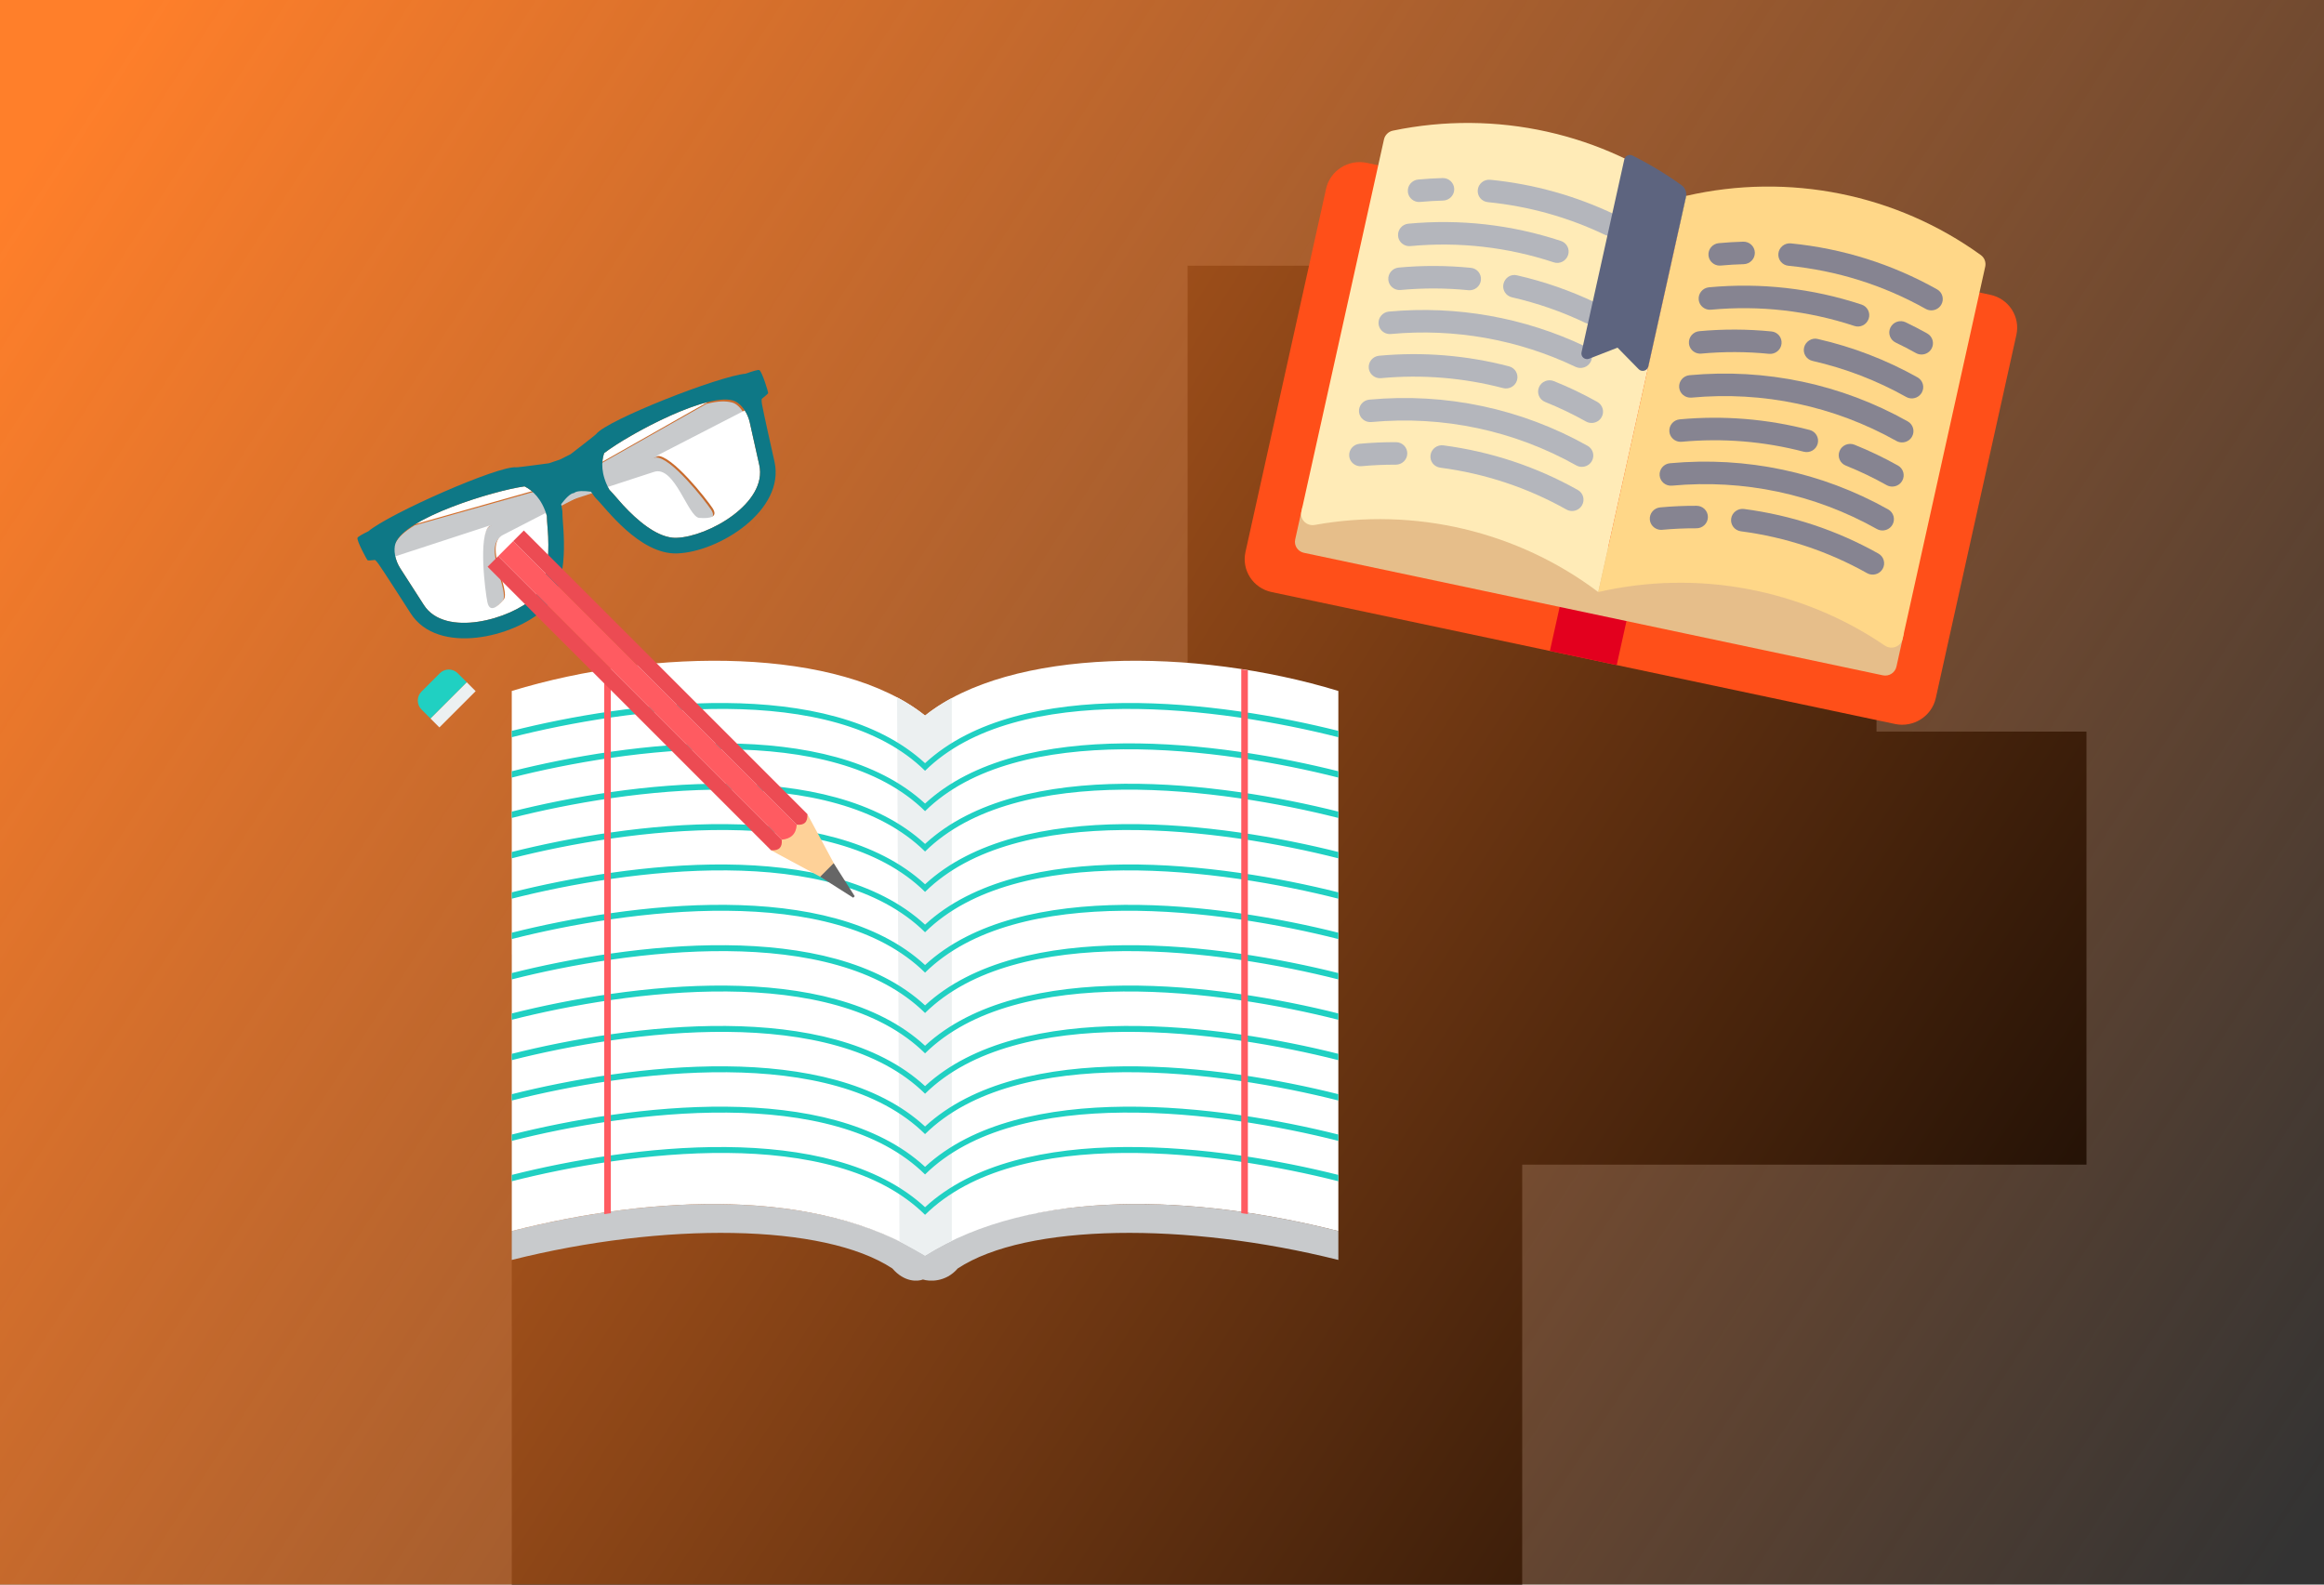 <?xml version="1.0" encoding="UTF-8" standalone="no"?>
<svg
   xmlns:dc="http://purl.org/dc/elements/1.1/"
   xmlns:cc="http://creativecommons.org/ns#"
   xmlns:rdf="http://www.w3.org/1999/02/22-rdf-syntax-ns#"
   xmlns:svg="http://www.w3.org/2000/svg"
   xmlns="http://www.w3.org/2000/svg"
   xmlns:xlink="http://www.w3.org/1999/xlink"
   version="1.1"
   id="Layer_1"
   x="0px"
   y="0px"
   viewBox="0 0 220 150"
   xml:space="preserve"
   width="220"
   height="150"><rect x="0" y="0" width="220" height="150" fill="#333333" stroke="none"/><defs
     id="defs117"><linearGradient
       id="linearGradient3711"><stop
         id="stop3713"
         offset="0"
         style="stop-color:#ff7f2a;stop-opacity:1;" /><stop
         id="stop3715"
         offset="1"
         style="stop-color:#ff7f2a;stop-opacity:0;" /></linearGradient><linearGradient
       id="linearGradient3616"><stop
         style="stop-color:#ffd42a;stop-opacity:1;"
         offset="0"
         id="stop3618" /><stop
         style="stop-color:#ffd42a;stop-opacity:0;"
         offset="1"
         id="stop3620" /></linearGradient><linearGradient
       gradientTransform="matrix(0.259,0,0,0.299,-1.607,0.158)"
       xlink:href="#linearGradient3616"
       id="linearGradient3622"
       x1="34.712"
       y1="36.881"
       x2="1076.068"
       y2="544.542"
       gradientUnits="userSpaceOnUse" /><linearGradient
       gradientUnits="userSpaceOnUse"
       y2="146.452"
       x2="217.454"
       y1="10.099"
       x1="6.083"
       id="linearGradient3717"
       xlink:href="#linearGradient3711" /></defs><g
     transform="translate(0,-362)"
     id="g85" /><g
     transform="translate(0,-362)"
     id="g87" /><g
     transform="translate(0,-362)"
     id="g89" /><g
     transform="translate(0,-362)"
     id="g91" /><g
     transform="translate(0,-362)"
     id="g93" /><g
     transform="translate(0,-362)"
     id="g95" /><g
     transform="translate(0,-362)"
     id="g97" /><g
     transform="translate(0,-362)"
     id="g99" /><g
     transform="translate(0,-362)"
     id="g101" /><g
     transform="translate(0,-362)"
     id="g103" /><g
     transform="translate(0,-362)"
     id="g105" /><g
     transform="translate(0,-362)"
     id="g107" /><g
     transform="translate(0,-362)"
     id="g109" /><g
     transform="translate(0,-362)"
     id="g111" /><g
     transform="translate(0,-362)"
     id="g113" /><g
     transform="matrix(5.014,0,0,4.701,47.34,-302.46)"
     id="g25" /><g
     transform="matrix(5.014,0,0,4.701,47.34,-302.46)"
     id="g27" /><g
     transform="matrix(5.014,0,0,4.701,47.34,-302.46)"
     id="g29" /><g
     transform="matrix(5.014,0,0,4.701,47.34,-302.46)"
     id="g31" /><g
     transform="matrix(5.014,0,0,4.701,47.34,-302.46)"
     id="g33" /><g
     transform="matrix(5.014,0,0,4.701,47.34,-302.46)"
     id="g35" /><g
     transform="matrix(5.014,0,0,4.701,47.34,-302.46)"
     id="g37" /><g
     transform="matrix(5.014,0,0,4.701,47.34,-302.46)"
     id="g39" /><g
     transform="matrix(5.014,0,0,4.701,47.34,-302.46)"
     id="g41" /><g
     transform="matrix(5.014,0,0,4.701,47.34,-302.46)"
     id="g43" /><g
     transform="matrix(5.014,0,0,4.701,47.34,-302.46)"
     id="g45" /><g
     transform="matrix(5.014,0,0,4.701,47.34,-302.46)"
     id="g47" /><g
     transform="matrix(5.014,0,0,4.701,47.34,-302.46)"
     id="g49" /><g
     transform="matrix(5.014,0,0,4.701,47.34,-302.46)"
     id="g51" /><g
     transform="matrix(5.014,0,0,4.701,47.34,-302.46)"
     id="g53" /><g
     id="g159"
     transform="matrix(0.669,0,0,0.669,438.237,-265.458)" /><g
     id="g161"
     transform="matrix(0.669,0,0,0.669,438.237,-265.458)" /><g
     id="g163"
     transform="matrix(0.669,0,0,0.669,438.237,-265.458)" /><g
     id="g165"
     transform="matrix(0.669,0,0,0.669,438.237,-265.458)" /><g
     id="g167"
     transform="matrix(0.669,0,0,0.669,438.237,-265.458)" /><g
     id="g169"
     transform="matrix(0.669,0,0,0.669,438.237,-265.458)" /><g
     id="g171"
     transform="matrix(0.669,0,0,0.669,438.237,-265.458)" /><g
     id="g173"
     transform="matrix(0.669,0,0,0.669,438.237,-265.458)" /><g
     id="g175"
     transform="matrix(0.669,0,0,0.669,438.237,-265.458)" /><g
     id="g177"
     transform="matrix(0.669,0,0,0.669,438.237,-265.458)" /><g
     id="g179"
     transform="matrix(0.669,0,0,0.669,438.237,-265.458)" /><g
     id="g181"
     transform="matrix(0.669,0,0,0.669,438.237,-265.458)" /><g
     id="g183"
     transform="matrix(0.669,0,0,0.669,438.237,-265.458)" /><g
     id="g185"
     transform="matrix(0.669,0,0,0.669,438.237,-265.458)" /><g
     id="g187"
     transform="matrix(0.669,0,0,0.669,438.237,-265.458)" /><g
     transform="matrix(0.707,0,0,0.707,154.073,-240.508)"
     id="g5"
     style="fill:#e3e2db" /><g
     transform="matrix(0.707,0,0,0.707,154.073,-240.508)"
     id="g7"
     style="fill:#e3e2db" /><g
     transform="matrix(0.707,0,0,0.707,154.073,-240.508)"
     id="g9"
     style="fill:#e3e2db" /><g
     transform="matrix(0.707,0,0,0.707,154.073,-240.508)"
     id="g11-3"
     style="fill:#e3e2db" /><g
     transform="matrix(0.707,0,0,0.707,154.073,-240.508)"
     id="g13-3"
     style="fill:#e3e2db" /><g
     transform="matrix(0.707,0,0,0.707,154.073,-240.508)"
     id="g15"
     style="fill:#e3e2db" /><g
     transform="matrix(0.707,0,0,0.707,154.073,-240.508)"
     id="g17-7"
     style="fill:#e3e2db" /><g
     transform="matrix(0.707,0,0,0.707,154.073,-240.508)"
     id="g19"
     style="fill:#e3e2db" /><g
     transform="matrix(0.707,0,0,0.707,154.073,-240.508)"
     id="g21-9"
     style="fill:#e3e2db" /><g
     transform="matrix(0.707,0,0,0.707,154.073,-240.508)"
     id="g23"
     style="fill:#e3e2db" /><g
     transform="matrix(0.707,0,0,0.707,154.073,-240.508)"
     id="g25-7"
     style="fill:#e3e2db" /><g
     transform="matrix(0.707,0,0,0.707,154.073,-240.508)"
     id="g27-5"
     style="fill:#e3e2db" /><g
     transform="matrix(0.707,0,0,0.707,154.073,-240.508)"
     id="g29-1"
     style="fill:#e3e2db" /><g
     transform="matrix(0.707,0,0,0.707,154.073,-240.508)"
     id="g31-7"
     style="fill:#e3e2db" /><g
     transform="matrix(0.707,0,0,0.707,154.073,-240.508)"
     id="g33-8"
     style="fill:#e3e2db" /><flowRoot
     transform="translate(0,-362)"
     xml:space="preserve"
     id="flowRoot4008"
     style="font-style:normal;font-variant:normal;font-weight:normal;font-stretch:normal;font-size:30px;line-height:125%;font-family:Roboto;-inkscape-font-specification:Roboto;letter-spacing:0px;word-spacing:0px;fill:#e3e2db;fill-opacity:1;stroke:none;stroke-width:1px;stroke-linecap:butt;stroke-linejoin:miter;stroke-opacity:1"><flowRegion
       id="flowRegion4010"><rect
         id="rect4012"
         width="199.593"
         height="44.475"
         x="390.508"
         y="317.831"
         style="font-style:normal;font-variant:normal;font-weight:normal;font-stretch:normal;font-size:30px;font-family:Roboto;-inkscape-font-specification:Roboto;fill:#e3e2db" /></flowRegion><flowPara
       id="flowPara4014" /></flowRoot><g
     transform="matrix(0.225,0,0,0.225,251.66,-59.356)"
     id="g31-6" /><g
     transform="matrix(0.225,0,0,0.225,251.66,-59.356)"
     id="g33-1" /><g
     transform="matrix(0.225,0,0,0.225,251.66,-59.356)"
     id="g35-6" /><g
     transform="matrix(0.225,0,0,0.225,251.66,-59.356)"
     id="g37-0" /><g
     transform="matrix(0.225,0,0,0.225,251.66,-59.356)"
     id="g39-8" /><g
     transform="matrix(0.225,0,0,0.225,251.66,-59.356)"
     id="g41-5" /><g
     transform="matrix(0.225,0,0,0.225,251.66,-59.356)"
     id="g43-7" /><g
     transform="matrix(0.225,0,0,0.225,251.66,-59.356)"
     id="g45-0" /><g
     transform="matrix(0.225,0,0,0.225,251.66,-59.356)"
     id="g47-1" /><g
     transform="matrix(0.225,0,0,0.225,251.66,-59.356)"
     id="g49-4" /><g
     transform="matrix(0.225,0,0,0.225,251.66,-59.356)"
     id="g51-1" /><g
     transform="matrix(0.225,0,0,0.225,251.66,-59.356)"
     id="g53-2" /><g
     transform="matrix(0.225,0,0,0.225,251.66,-59.356)"
     id="g55" /><g
     transform="matrix(0.225,0,0,0.225,251.66,-59.356)"
     id="g57" /><g
     transform="matrix(0.225,0,0,0.225,251.66,-59.356)"
     id="g59" /><g
     transform="matrix(0.467,0,0,0.401,151.831,-47.975)"
     id="g15-5" /><g
     transform="matrix(0.467,0,0,0.401,151.831,-47.975)"
     id="g17-1" /><g
     transform="matrix(0.467,0,0,0.401,151.831,-47.975)"
     id="g19-9" /><g
     transform="matrix(0.467,0,0,0.401,151.831,-47.975)"
     id="g21" /><g
     transform="matrix(0.467,0,0,0.401,151.831,-47.975)"
     id="g23-8" /><g
     transform="matrix(0.467,0,0,0.401,151.831,-47.975)"
     id="g25-0" /><g
     transform="matrix(0.467,0,0,0.401,151.831,-47.975)"
     id="g27-55" /><g
     transform="matrix(0.467,0,0,0.401,151.831,-47.975)"
     id="g29-9" /><g
     transform="matrix(0.467,0,0,0.401,151.831,-47.975)"
     id="g31-2" /><g
     transform="matrix(0.467,0,0,0.401,151.831,-47.975)"
     id="g33-3" /><g
     transform="matrix(0.467,0,0,0.401,151.831,-47.975)"
     id="g35-4" /><g
     transform="matrix(0.467,0,0,0.401,151.831,-47.975)"
     id="g37-3" /><g
     transform="matrix(0.467,0,0,0.401,151.831,-47.975)"
     id="g39-5" /><g
     transform="matrix(0.467,0,0,0.401,151.831,-47.975)"
     id="g41-0" /><g
     transform="matrix(0.467,0,0,0.401,151.831,-47.975)"
     id="g43-1" /><g
     id="g53-22"
     transform="matrix(0.355,0,0,0.355,20.311,-6.579)" /><g
     id="g55-7"
     transform="matrix(0.355,0,0,0.355,20.311,-6.579)" /><g
     id="g57-1"
     transform="matrix(0.355,0,0,0.355,20.311,-6.579)" /><g
     id="g59-0"
     transform="matrix(0.355,0,0,0.355,20.311,-6.579)" /><g
     id="g61"
     transform="matrix(0.355,0,0,0.355,20.311,-6.579)" /><g
     id="g63"
     transform="matrix(0.355,0,0,0.355,20.311,-6.579)" /><g
     id="g65"
     transform="matrix(0.355,0,0,0.355,20.311,-6.579)" /><g
     id="g67"
     transform="matrix(0.355,0,0,0.355,20.311,-6.579)" /><g
     id="g69"
     transform="matrix(0.355,0,0,0.355,20.311,-6.579)" /><g
     id="g71"
     transform="matrix(0.355,0,0,0.355,20.311,-6.579)" /><g
     id="g73"
     transform="matrix(0.355,0,0,0.355,20.311,-6.579)" /><g
     id="g75"
     transform="matrix(0.355,0,0,0.355,20.311,-6.579)" /><g
     id="g77"
     transform="matrix(0.355,0,0,0.355,20.311,-6.579)" /><g
     id="g79"
     transform="matrix(0.355,0,0,0.355,20.311,-6.579)" /><g
     id="g81"
     transform="matrix(0.355,0,0,0.355,20.311,-6.579)" /><flowRoot
     style="fill:black;stroke:none;stroke-opacity:1;stroke-width:1px;stroke-linejoin:miter;stroke-linecap:butt;fill-opacity:1;font-family:sans-serif;font-style:normal;font-weight:normal;font-size:40px;line-height:125%;letter-spacing:0px;word-spacing:0px"
     id="flowRoot3622"
     xml:space="preserve"><flowRegion
       id="flowRegion3624"><rect
         y="25.155"
         x="112.422"
         height="60.248"
         width="65.217"
         id="rect3626" /></flowRegion><flowPara
       id="flowPara3628"></flowPara></flowRoot><flowRoot
     style="fill:black;stroke:none;stroke-opacity:1;stroke-width:1px;stroke-linejoin:miter;stroke-linecap:butt;fill-opacity:1;font-family:sans-serif;font-style:normal;font-weight:normal;font-size:17.5px;line-height:125%;letter-spacing:0px;word-spacing:0px;"
     id="flowRoot3630"
     xml:space="preserve"><flowRegion
       id="flowRegion3632"><rect
         style="font-size:17.5px;"
         y="69.255"
         x="101.863"
         height="40.994"
         width="95.652"
         id="rect3634" /></flowRegion><flowPara
       id="flowPara3636"></flowPara></flowRoot><flowRoot
     style="fill:black;stroke:none;stroke-opacity:1;stroke-width:1px;stroke-linejoin:miter;stroke-linecap:butt;fill-opacity:1;font-family:sans-serif;font-style:normal;font-weight:normal;font-size:15px;line-height:125%;letter-spacing:0px;word-spacing:0px;"
     id="flowRoot3642"
     xml:space="preserve"><flowRegion
       id="flowRegion3644"><rect
         style="font-size:15px;"
         y="90.373"
         x="48.447"
         height="63.975"
         width="95.652"
         id="rect3646" /></flowRegion><flowPara
       id="flowPara3648"></flowPara></flowRoot><rect
     y="-1.052"
     x="-0.507"
     height="152.066"
     width="223.03"
     id="rect3709"
     style="fill:url(#linearGradient3717);fill-opacity:1" /><path
     id="path5"
     d="m 66.891,113.984 1.205,0 c 7.083,0.073 13.917,1.425 19.257,4.661 5.351,-3.236 12.607,-4.588 19.691,-4.661 l 1.204,0 c 6.126,0.06 12.485,1.039 18.446,2.554 l 0,2.731 c -14.365,-3.604 -29.532,-3.472 -36.03,0.806 -1.145,1.33 -2.702,1.238 -3.293,1.046 -0.485,0.191 -1.751,0.284 -2.896,-1.046 -6.498,-4.278 -21.665,-4.41 -36.03,-0.806 l 0,-2.731 c 5.96,-1.515 12.32,-2.493 18.445,-2.554 z"
     style="fill:#c8cacc" /><path
     id="path7"
     d="m 48.446,65.408 c 13.595,-4.149 31.047,-4.122 39.124,2.329 8.077,-6.45 25.53,-6.478 39.124,-2.329 l 0,51.129 c -13.43,-3.412 -28.893,-4.113 -39.124,2.318 -10.23,-6.431 -25.692,-5.73 -39.124,-2.318 l 0,-51.129 z"
     style="fill:#ffffff" /><path
     id="path9"
     d="m 84.919,66.013 c 0.846,0.432 1.942,1.144 2.65,1.724 0.765,-0.611 1.614,-1.163 2.534,-1.661 l 0,51.379 c -0.875,0.423 -1.722,0.889 -2.534,1.399 l -2.421,-1.346 -0.229,-51.496 0,5.2e-4 z"
     style="fill:#ecf0f1" /><path
     id="path11"
     d="m 87.57,72.965 c -8.731,-8.616 -28.238,-5.94 -39.124,-3.178 l 0,-0.599 c 10.942,-2.752 30.066,-5.302 39.124,3.057 9.057,-8.359 28.182,-5.81 39.124,-3.057 l 0,0.599 c -10.886,-2.762 -30.392,-5.437 -39.124,3.178 z m 0,3.821 0,0 c 8.732,-8.615 28.238,-5.94 39.124,-3.178 l 0,-0.599 c -10.942,-2.752 -30.066,-5.302 -39.124,3.058 -9.057,-8.36 -28.181,-5.81 -39.124,-3.058 l 0,0.599 c 10.886,-2.762 30.393,-5.437 39.124,3.178 z m 0,3.821 0,0 c 8.732,-8.615 28.238,-5.94 39.124,-3.178 l 0,-0.599 c -10.942,-2.752 -30.066,-5.302 -39.124,3.057 -9.057,-8.36 -28.181,-5.81 -39.124,-3.057 l 0,0.599 c 10.886,-2.762 30.393,-5.437 39.124,3.178 z m 0,3.821 0,0 c -8.731,-8.616 -28.238,-5.94 -39.124,-3.178 l 0,-0.599 c 10.942,-2.752 30.066,-5.302 39.124,3.057 9.057,-8.359 28.182,-5.81 39.124,-3.057 l 0,0.599 c -10.886,-2.762 -30.392,-5.437 -39.124,3.178 z m 0,3.821 0,0 c -8.731,-8.616 -28.238,-5.94 -39.124,-3.178 l 0,-0.599 c 10.942,-2.752 30.066,-5.302 39.124,3.057 9.057,-8.36 28.182,-5.81 39.124,-3.057 l 0,0.599 c -10.886,-2.762 -30.392,-5.437 -39.124,3.178 z m 0,3.821 0,0 c 8.732,-8.615 28.238,-5.94 39.124,-3.178 l 0,-0.599 c -10.942,-2.752 -30.066,-5.302 -39.124,3.057 -9.057,-8.36 -28.181,-5.81 -39.124,-3.057 l 0,0.599 c 10.886,-2.762 30.393,-5.437 39.124,3.178 z m 0,3.821 0,0 c 8.732,-8.615 28.238,-5.94 39.124,-3.178 l 0,-0.599 c -10.942,-2.752 -30.066,-5.302 -39.124,3.057 -9.057,-8.36 -28.181,-5.81 -39.124,-3.057 l 0,0.599 c 10.886,-2.762 30.393,-5.437 39.124,3.178 z m 0,3.821 0,0 c -8.731,-8.616 -28.238,-5.94 -39.124,-3.178 l 0,-0.599 c 10.942,-2.752 30.066,-5.302 39.124,3.057 9.057,-8.36 28.182,-5.81 39.124,-3.057 l 0,0.599 c -10.886,-2.762 -30.392,-5.437 -39.124,3.178 z m 0,3.821 0,0 C 78.839,94.921 59.332,97.595 48.446,100.357 l 0,-0.599 c 10.942,-2.753 30.066,-5.302 39.124,3.057 9.057,-8.36 28.182,-5.81 39.124,-3.057 l 0,0.599 c -10.886,-2.762 -30.392,-5.437 -39.124,3.178 z m 0,3.821 0,0 c 8.732,-8.615 28.238,-5.94 39.124,-3.178 l 0,-0.599 C 115.752,100.828 96.627,98.278 87.57,106.637 78.513,98.277 59.389,100.827 48.446,103.58 l 0,0.599 c 10.886,-2.762 30.393,-5.437 39.124,3.178 z m 0,3.821 0,0 c 8.732,-8.616 28.238,-5.94 39.124,-3.178 l 0,-0.599 c -10.942,-2.752 -30.066,-5.302 -39.124,3.057 -9.057,-8.359 -28.181,-5.81 -39.124,-3.057 l 0,0.599 c 10.886,-2.762 30.393,-5.437 39.124,3.178 z m 0,3.821 0,0 c -8.731,-8.616 -28.238,-5.94 -39.124,-3.178 l 0,-0.599 c 10.942,-2.752 30.066,-5.302 39.124,3.057 9.057,-8.36 28.182,-5.81 39.124,-3.057 l 0,0.599 c -10.886,-2.762 -30.392,-5.437 -39.124,3.178 z"
     style="fill:#20d0c2" /><g
     id="g13"
     transform="matrix(0.185,0,0,0.185,40.303,37.892)"><path
       id="path15"
       d="m 91.326,138.178 3.381,-0.531 0,278.295 -3.381,0.49 0,-278.254 z"
       style="fill:#ff5b61" /><path
       id="path17"
       d="m 420.681,138.178 -3.381,-0.531 0,278.295 3.381,0.49 0,-278.254 z"
       style="fill:#ff5b61" /></g><g
     id="g19-0"
     transform="matrix(0.138,-0.122,0.122,0.138,-3.422,83.898)"><path
       id="path21"
       d="m 296.437,14.501 115.871,55.887 c 6.129,4.67 4.351,33.528 3.607,38.899 -0.748,5.372 -4.402,3.492 -8.429,-0.697 -4.028,-4.189 8.568,-28.576 -1.709,-33.033 L 277.749,20.021 c 1.252,-2.286 3.173,-4.633 5.409,-5.362 3.215,-1.048 6.85,-1.316 13.274,-0.157 l 0.005,0 z"
       style="fill:#c8cacc" /><path
       id="path23"
       d="M 450.085,67.003 324.242,40.297 c -7.704,-0.055 -23.958,23.851 -26.66,28.558 -2.697,4.707 1.344,5.455 7.094,4.605 5.746,-0.845 10.711,-27.842 21.565,-25.08 l 135.242,34.419 c 0.406,-2.573 0.323,-5.603 -0.998,-7.552 -1.902,-2.794 -4.608,-5.233 -10.4,-8.244 z"
       style="fill:#c8cacc" /></g><path
     id="path25"
     d="m 70.976,39.992 c 0.104,0.472 0.212,0.944 0.314,1.409 0.192,0.869 0.386,1.738 0.582,2.606 0.815,3.609 -4.813,6.804 -7.827,6.906 -0.131,0.004 -0.262,-0.001 -0.393,-0.015 -0.848,-0.09 -1.684,-0.538 -2.372,-1.019 -0.833,-0.582 -1.589,-1.305 -2.282,-2.048 -0.431,-0.462 -0.867,-1.019 -1.313,-1.471 -0.05,-0.089 -0.096,-0.179 -0.138,-0.266 l 4.368,-1.426 c 1.965,-0.641 3.21,4.271 4.28,4.357 1.07,0.086 1.805,-0.101 1.25,-0.935 -0.554,-0.834 -3.841,-5.039 -5.26,-4.935 l -0.089,0.025 8.406,-4.329 c 0.213,0.33 0.384,0.723 0.477,1.141 l -0.002,9.36e-4 z m -13.95,3.719 0,0 9.964,-5.648 c -3.269,0.817 -8.067,3.494 -9.803,4.833 -0.077,0.238 -0.137,0.51 -0.161,0.815 l 6.63e-4,7.48e-4 z m -19.13,10.094 0,0 c 0.263,0.405 0.523,0.814 0.782,1.215 0.483,0.747 0.965,1.496 1.444,2.246 1.993,3.116 8.223,1.36 10.413,-0.712 0.096,-0.09 0.184,-0.188 0.266,-0.29 0.531,-0.666 0.802,-1.576 0.943,-2.404 0.172,-1.002 0.189,-2.047 0.148,-3.062 -0.026,-0.632 -0.114,-1.333 -0.124,-1.967 -0.029,-0.098 -0.06,-0.193 -0.092,-0.285 l -4.085,2.104 c -1.838,0.947 0.781,5.286 0.089,6.106 -0.691,0.82 -1.342,1.212 -1.544,0.231 -0.203,-0.98 -0.883,-6.275 0.189,-7.211 l 0.081,-0.046 -8.988,2.935 c 0.085,0.383 0.244,0.781 0.476,1.14 z m 12.453,-7.306 0,0 -11.023,3.115 c 2.88,-1.751 8.157,-3.279 10.329,-3.574 0.224,0.112 0.46,0.262 0.694,0.459 z"
     style="fill:#ffffff" /><path
     id="path27"
     d="m 34.858,50.302 c 1.98,-1.68 12.368,-6.259 14.014,-6.066 0.183,0.021 3.081,-0.387 3.083,-0.381 l 1.061,-0.356 0.999,-0.504 c -0.002,-0.005 2.326,-1.779 2.439,-1.925 1.017,-1.302 11.514,-5.448 14.142,-5.699 0.604,-0.218 1.239,-0.42 1.304,-0.323 0.25,0.174 0.841,2.074 0.819,2.174 -0.033,0.06 -0.256,0.254 -0.612,0.54 -0.016,0.132 -0.012,0.295 0.023,0.49 0.145,0.811 0.916,4.254 1.182,5.43 1.046,4.632 -5.259,8.575 -9.219,8.707 -3.575,0.12 -6.829,-4.4 -7.601,-5.13 -0.152,-0.143 -0.341,-0.397 -0.545,-0.711 -0.617,-0.083 -1.342,-0.116 -1.607,0.123 -0.356,0.019 -0.842,0.559 -1.217,1.056 0.079,0.366 0.127,0.678 0.122,0.888 -0.023,1.062 0.902,6.554 -1.696,9.011 -2.878,2.723 -10.116,4.436 -12.674,0.435 -0.65,-1.016 -2.556,-3.984 -3.031,-4.657 -0.12,-0.17 -0.233,-0.299 -0.337,-0.396 -0.387,0.042 -0.636,0.059 -0.697,0.042 -0.086,-0.055 -1.022,-1.811 -0.971,-2.111 -0.021,-0.106 0.482,-0.379 1.015,-0.637 l 0.002,5.35e-4 z m 3.038,3.504 0,0 c 0.264,0.406 0.523,0.814 0.782,1.215 0.483,0.747 0.965,1.496 1.444,2.245 1.993,3.117 8.223,1.361 10.414,-0.711 0.096,-0.09 0.184,-0.187 0.266,-0.29 0.531,-0.666 0.802,-1.576 0.944,-2.403 0.171,-1.002 0.189,-2.048 0.147,-3.062 -0.026,-0.632 -0.114,-1.333 -0.123,-1.968 -0.483,-1.632 -1.367,-2.414 -2.113,-2.789 -2.912,0.394 -11.398,3.006 -12.219,5.396 -0.208,0.607 -0.052,1.578 0.459,2.369 l -3.45e-4,-3.9e-4 z m 33.081,-13.814 0,0 c -0.204,-0.919 -0.784,-1.713 -1.362,-1.992 -2.276,-1.096 -10.1,3.103 -12.428,4.896 -0.258,0.795 -0.324,1.973 0.497,3.463 0.445,0.453 0.882,1.008 1.313,1.471 0.693,0.743 1.449,1.466 2.282,2.048 0.688,0.481 1.525,0.929 2.373,1.019 0.131,0.014 0.262,0.02 0.394,0.015 3.015,-0.101 8.643,-3.297 7.827,-6.906 -0.196,-0.868 -0.39,-1.737 -0.582,-2.606 -0.103,-0.466 -0.211,-0.938 -0.314,-1.409 l -3.96e-4,3.51e-4 z"
     style="fill:#0e7886" /><path
     id="path29"
     d="m 80.427,84.496 -7.432,-4.003 3.432,-3.433 4,7.435 0.001,0 z"
     style="fill:#fed198" /><path
     id="path31"
     d="m 74,79.488 c 0.857,-0.079 1.366,-0.518 1.424,-1.424 l -26.839,-26.84 -1.424,1.425 26.839,26.839 z"
     style="fill:#ff5b61" /><path
     id="path33"
     d="m 74,79.488 c 0.073,0.686 -0.222,1.056 -1.004,1.004 l -26.84,-26.84 1.004,-1.004 26.84,26.84 5.25e-4,5.3e-4 z"
     style="fill:#ec4b53" /><path
     id="path35"
     d="m 45.026,65.426 -3.432,3.432 -0.848,-0.848 3.432,-3.432 0.848,0.848 z"
     style="fill:#ecf0f1" /><path
     id="path37"
     d="m 41.635,63.731 -1.736,1.736 c -0.466,0.466 -0.466,1.229 0,1.695 l 0.848,0.848 3.432,-3.432 -0.848,-0.848 c -0.467,-0.466 -1.229,-0.466 -1.695,0 z"
     style="fill:#20d0c2" /><path
     id="path39"
     d="m 80.911,84.838 -0.143,0.142 -3.127,-1.986 1.28,-1.28 1.99,3.123 0,10e-4 z"
     style="fill:#666666" /><path
     id="path41"
     d="m 75.424,78.064 c 0.686,0.073 1.056,-0.221 1.004,-1.004 l -26.84,-26.84 -1.004,1.004 26.839,26.84 0.001,-10e-4 z"
     style="fill:#ec4b53" /><g
     id="g3"
     transform="matrix(0.17,0,0,0.17,110.821,-3.365)"><g
       transform="matrix(0.775,0.164,-0.17,0.766,110.345,17.629)"
       id="g5-7"><path
         id="path7-3"
         d="m 472,116.07 -448,0 c -13.234,0 -24,10.766 -24,24 l 0,264 c 0,13.234 10.766,24 24,24 l 448,0 c 13.234,0 24,-10.766 24,-24 l 0,-264 c 0,-13.234 -10.766,-24 -24,-24 z"
         style="fill:#ff4f19" /></g><g
       transform="matrix(0.775,0.164,-0.17,0.766,110.345,17.629)"
       id="g9-7"><rect
         id="rect11"
         height="40"
         width="48"
         style="fill:#e3001e"
         y="388.07"
         x="224" /></g><g
       transform="matrix(0.775,0.164,-0.17,0.766,110.345,17.629)"
       id="g13-7"><path
         id="path15-3"
         d="m 464.219,364.07 0,24 c 0,4.418 -3.582,8 -8,8 l -416,0 c -4.418,0 -8,-3.582 -8,-8 l 0,-24 47.781,-24 192,8 160,-8 32.219,24 z"
         style="fill:#e6be8a" /></g><g
       transform="matrix(0.775,0.164,-0.17,0.766,110.345,17.629)"
       id="g17"><path
         id="path19"
         d="m 43.443,375.116 c 65.739,-27.139 140.084,-25.487 204.776,4.954 l 0,-288 C 181.394,60.625 104.27,59.9 36.97,89.894 c -2.896,1.291 -4.751,4.222 -4.751,7.393 l 0,270.515 c 0,5.779 5.883,9.519 11.224,7.314 z"
         style="fill:#ffebb7" /></g><g
       transform="matrix(0.775,0.164,-0.17,0.766,110.345,17.629)"
       id="g21-6"><path
         id="path23-1"
         d="m 248.219,380.07 c 64.692,-30.442 139.037,-32.093 204.776,-4.954 5.341,2.205 11.224,-1.535 11.224,-7.314 l 0,-270.515 c 0,-3.171 -1.855,-6.102 -4.751,-7.393 C 392.168,59.9 315.043,60.625 248.219,92.07 l 0,288 z"
         style="fill:#ffd788" /></g><g
       transform="matrix(0.775,0.164,-0.17,0.766,110.345,17.629)"
       id="g25-5"><g
         id="g27-3"><path
           id="path29-0"
           d="m 280.219,327.824 c -3.406,0 -6.563,-2.188 -7.633,-5.605 -1.32,-4.215 1.023,-8.707 5.234,-10.031 8.094,-2.543 16.422,-4.715 24.758,-6.461 4.313,-0.906 8.563,1.855 9.469,6.188 0.906,4.324 -1.859,8.563 -6.188,9.469 -7.828,1.641 -15.648,3.684 -23.242,6.07 -0.797,0.249 -1.609,0.37 -2.398,0.37 z"
           style="fill:#868491" /></g></g><g
       transform="matrix(0.775,0.164,-0.17,0.766,110.345,17.629)"
       id="g31-1"><g
         id="g33-85"><path
           id="path35-6"
           d="m 432.219,327.824 c -0.789,0 -1.602,-0.121 -2.398,-0.371 -30.187,-9.48 -61.477,-13.031 -92.969,-10.523 -4.469,0.32 -8.258,-2.941 -8.609,-7.344 -0.344,-4.406 2.938,-8.258 7.344,-8.609 33.609,-2.641 66.891,1.117 99.031,11.211 4.211,1.324 6.555,5.816 5.234,10.031 -1.071,3.418 -4.227,5.605 -7.633,5.605 z"
           style="fill:#868491" /></g></g><g
       transform="matrix(0.775,0.164,-0.17,0.766,110.345,17.629)"
       id="g37-5"><g
         id="g39-9"><path
           id="path41-2"
           d="m 432.219,295.73 c -0.789,0 -1.602,-0.121 -2.398,-0.371 -48.156,-15.125 -99.047,-15.125 -147.203,0 -4.234,1.324 -8.719,-1.023 -10.031,-5.234 -1.32,-4.215 1.023,-8.707 5.234,-10.031 51.297,-16.109 105.5,-16.109 156.797,0 4.211,1.324 6.555,5.816 5.234,10.031 -1.071,3.418 -4.227,5.605 -7.633,5.605 z"
           style="fill:#868491" /></g></g><g
       transform="matrix(0.775,0.164,-0.17,0.766,110.345,17.629)"
       id="g43-17"><g
         id="g45-3"><path
           id="path47"
           d="m 280.219,263.824 c -3.406,0 -6.563,-2.188 -7.633,-5.605 -1.32,-4.215 1.023,-8.707 5.234,-10.031 29.445,-9.242 60,-13.176 90.781,-11.73 4.406,0.211 7.82,3.957 7.609,8.371 -0.203,4.422 -3.891,7.797 -8.375,7.613 -28.883,-1.363 -57.578,2.332 -85.219,11.012 -0.796,0.249 -1.608,0.37 -2.397,0.37 z"
           style="fill:#868491" /></g></g><g
       transform="matrix(0.775,0.164,-0.17,0.766,110.345,17.629)"
       id="g49-2"><g
         id="g51-18"><path
           id="path53"
           d="m 432.219,263.824 c -0.789,0 -1.602,-0.121 -2.398,-0.371 -10.109,-3.176 -20.539,-5.723 -31,-7.566 -4.352,-0.77 -7.258,-4.918 -6.484,-9.27 0.766,-4.348 4.922,-7.258 9.266,-6.488 11.141,1.965 22.242,4.676 33.016,8.059 4.211,1.324 6.555,5.816 5.234,10.031 -1.072,3.418 -4.228,5.605 -7.634,5.605 z"
           style="fill:#868491" /></g></g><g
       transform="matrix(0.775,0.164,-0.17,0.766,110.345,17.629)"
       id="g55-0"><g
         id="g57-7"><path
           id="path59"
           d="m 432.219,231.73 c -0.789,0 -1.602,-0.121 -2.398,-0.371 -48.156,-15.125 -99.047,-15.125 -147.203,0 -4.234,1.316 -8.719,-1.027 -10.031,-5.234 -1.32,-4.215 1.023,-8.707 5.234,-10.031 51.297,-16.109 105.5,-16.109 156.797,0 4.211,1.324 6.555,5.816 5.234,10.031 -1.071,3.418 -4.227,5.605 -7.633,5.605 z"
           style="fill:#868491" /></g></g><g
       transform="matrix(0.775,0.164,-0.17,0.766,110.345,17.629)"
       id="g61-3"><g
         id="g63-4"><path
           id="path65"
           d="m 280.219,199.731 c -3.406,0 -6.563,-2.188 -7.633,-5.605 -1.32,-4.215 1.023,-8.707 5.234,-10.031 16.094,-5.055 32.75,-8.562 49.523,-10.422 4.453,-0.535 8.352,2.684 8.836,7.066 0.484,4.391 -2.68,8.348 -7.07,8.832 -15.742,1.75 -31.391,5.043 -46.492,9.789 -0.797,0.249 -1.609,0.371 -2.398,0.371 z"
           style="fill:#868491" /></g></g><g
       transform="matrix(0.775,0.164,-0.17,0.766,110.345,17.629)"
       id="g67-8"><g
         id="g69-9"><path
           id="path71"
           d="m 432.219,199.731 c -0.789,0 -1.602,-0.121 -2.398,-0.371 -22.586,-7.098 -46.039,-10.887 -69.719,-11.258 -4.422,-0.07 -7.945,-3.707 -7.875,-8.125 0.07,-4.414 3.93,-8.133 8.125,-7.875 25.219,0.398 50.211,4.434 74.266,11.992 4.211,1.324 6.555,5.816 5.234,10.031 -1.079,3.418 -4.227,5.606 -7.633,5.606 z"
           style="fill:#868491" /></g></g><g
       transform="matrix(0.775,0.164,-0.17,0.766,110.345,17.629)"
       id="g73-1"><g
         id="g75-9"><path
           id="path77"
           d="m 280.219,167.824 c -3.406,0 -6.563,-2.188 -7.633,-5.605 -1.32,-4.215 1.023,-8.707 5.234,-10.031 34.859,-10.949 70.937,-14.465 107.281,-10.422 4.391,0.484 7.555,4.441 7.07,8.832 -0.484,4.387 -4.359,7.637 -8.836,7.066 -34.094,-3.781 -67.992,-0.496 -100.719,9.789 -0.796,0.25 -1.608,0.371 -2.397,0.371 z"
           style="fill:#868491" /></g></g><g
       transform="matrix(0.775,0.164,-0.17,0.766,110.345,17.629)"
       id="g79-9"><g
         id="g81-3"><path
           id="path83"
           d="m 432.219,167.824 c -0.789,0 -1.602,-0.121 -2.398,-0.371 -5.078,-1.598 -10.289,-3.047 -15.5,-4.316 -4.289,-1.047 -6.922,-5.375 -5.875,-9.668 1.047,-4.293 5.344,-6.918 9.672,-5.879 5.539,1.352 11.086,2.898 16.5,4.598 4.211,1.324 6.555,5.816 5.234,10.031 -1.071,3.418 -4.227,5.605 -7.633,5.605 z"
           style="fill:#868491" /></g></g><g
       transform="matrix(0.775,0.164,-0.17,0.766,110.345,17.629)"
       id="g85-7"><g
         id="g87-2"><path
           id="path89"
           d="m 280.219,135.731 c -3.406,0 -6.563,-2.191 -7.633,-5.609 -1.32,-4.219 1.023,-8.707 5.242,-10.027 5.5,-1.727 11.047,-3.27 16.492,-4.594 4.266,-1.051 8.617,1.59 9.664,5.883 1.047,4.293 -1.594,8.621 -5.883,9.664 -5.109,1.242 -10.32,2.691 -15.492,4.312 -0.797,0.249 -1.601,0.371 -2.39,0.371 z"
           style="fill:#868491" /></g></g><g
       transform="matrix(0.775,0.164,-0.17,0.766,110.345,17.629)"
       id="g91-1"><g
         id="g93-8"><path
           id="path95"
           d="m 432.219,135.731 c -0.789,0 -1.602,-0.121 -2.398,-0.371 -32.734,-10.285 -66.617,-13.566 -100.719,-9.789 -4.422,0.539 -8.352,-2.684 -8.836,-7.066 -0.484,-4.391 2.68,-8.348 7.07,-8.832 36.328,-4.043 72.414,-0.527 107.281,10.422 4.211,1.324 6.555,5.816 5.234,10.031 -1.07,3.417 -4.226,5.605 -7.632,5.605 z"
           style="fill:#868491" /></g></g><g
       transform="matrix(0.775,0.164,-0.17,0.766,110.345,17.629)"
       id="g97-4"><g
         id="g99-5"><path
           id="path101"
           d="m 64.219,327.824 c -3.406,0 -6.562,-2.188 -7.633,-5.605 -1.32,-4.215 1.023,-8.707 5.234,-10.031 8.094,-2.543 16.422,-4.715 24.758,-6.461 4.32,-0.906 8.563,1.855 9.469,6.188 0.906,4.324 -1.859,8.563 -6.188,9.469 -7.828,1.641 -15.648,3.684 -23.242,6.07 -0.797,0.249 -1.609,0.37 -2.398,0.37 z"
           style="fill:#b4b6bc" /></g></g><g
       transform="matrix(0.775,0.164,-0.17,0.766,110.345,17.629)"
       id="g103-9"><g
         id="g105-0"><path
           id="path107"
           d="m 216.219,327.824 c -0.789,0 -1.602,-0.121 -2.398,-0.371 -30.18,-9.48 -61.477,-13.031 -92.969,-10.523 -4.531,0.32 -8.258,-2.941 -8.609,-7.344 -0.344,-4.406 2.938,-8.258 7.344,-8.609 33.609,-2.641 66.883,1.117 99.031,11.211 4.211,1.324 6.555,5.816 5.234,10.031 -1.071,3.418 -4.227,5.605 -7.633,5.605 z"
           style="fill:#b4b6bc" /></g></g><g
       transform="matrix(0.775,0.164,-0.17,0.766,110.345,17.629)"
       id="g109-2"><g
         id="g111-6"><path
           id="path113"
           d="m 216.219,295.73 c -0.789,0 -1.602,-0.121 -2.398,-0.371 -48.156,-15.125 -99.047,-15.125 -147.203,0 -4.25,1.324 -8.719,-1.023 -10.031,-5.234 -1.32,-4.215 1.023,-8.707 5.234,-10.031 51.297,-16.109 105.5,-16.109 156.797,0 4.211,1.324 6.555,5.816 5.234,10.031 -1.071,3.418 -4.227,5.605 -7.633,5.605 z"
           style="fill:#b4b6bc" /></g></g><g
       transform="matrix(0.775,0.164,-0.17,0.766,110.345,17.629)"
       id="g115"><g
         id="g117"><path
           id="path119"
           d="m 64.219,263.824 c -3.406,0 -6.562,-2.188 -7.633,-5.605 -1.32,-4.215 1.023,-8.707 5.234,-10.031 29.445,-9.242 60.023,-13.176 90.781,-11.73 4.406,0.211 7.82,3.957 7.609,8.371 -0.211,4.422 -3.938,7.797 -8.375,7.613 -28.891,-1.363 -57.578,2.332 -85.219,11.012 -0.796,0.249 -1.608,0.37 -2.397,0.37 z"
           style="fill:#b4b6bc" /></g></g><g
       transform="matrix(0.775,0.164,-0.17,0.766,110.345,17.629)"
       id="g121"><g
         id="g123"><path
           id="path125"
           d="m 216.219,263.824 c -0.789,0 -1.602,-0.121 -2.398,-0.371 -10.109,-3.176 -20.539,-5.723 -31,-7.566 -4.352,-0.77 -7.258,-4.918 -6.484,-9.27 0.758,-4.348 4.93,-7.258 9.266,-6.488 11.141,1.965 22.242,4.676 33.016,8.059 4.211,1.324 6.555,5.816 5.234,10.031 -1.072,3.418 -4.228,5.605 -7.634,5.605 z"
           style="fill:#b4b6bc" /></g></g><g
       transform="matrix(0.775,0.164,-0.17,0.766,110.345,17.629)"
       id="g127"><g
         id="g129"><path
           id="path131"
           d="m 64.219,231.73 c -3.406,0 -6.562,-2.188 -7.633,-5.605 -1.32,-4.215 1.023,-8.707 5.234,-10.031 45.477,-14.277 94,-15.867 140.289,-4.594 4.297,1.047 6.93,5.375 5.883,9.668 -1.047,4.289 -5.398,6.902 -9.664,5.879 -43.469,-10.598 -89.016,-9.094 -131.711,4.313 -0.797,0.249 -1.609,0.37 -2.398,0.37 z"
           style="fill:#b4b6bc" /></g></g><g
       transform="matrix(0.775,0.164,-0.17,0.766,110.345,17.629)"
       id="g133"><g
         id="g135"><path
           id="path137"
           d="m 64.219,199.731 c -3.406,0 -6.562,-2.188 -7.633,-5.605 -1.32,-4.215 1.023,-8.707 5.234,-10.031 16.094,-5.055 32.75,-8.562 49.523,-10.422 4.414,-0.535 8.352,2.684 8.836,7.066 0.484,4.391 -2.68,8.348 -7.07,8.832 -15.742,1.75 -31.391,5.043 -46.492,9.789 -0.797,0.249 -1.609,0.371 -2.398,0.371 z"
           style="fill:#b4b6bc" /></g></g><g
       transform="matrix(0.775,0.164,-0.17,0.766,110.345,17.629)"
       id="g139"><g
         id="g141"><path
           id="path143"
           d="m 200.227,195.273 c -0.625,0 -1.266,-0.074 -1.898,-0.227 -17.734,-4.32 -35.984,-6.66 -54.227,-6.945 -4.422,-0.07 -7.945,-3.707 -7.875,-8.125 0.07,-4.414 3.523,-8.133 8.125,-7.875 19.437,0.309 38.867,2.797 57.758,7.398 4.297,1.047 6.93,5.375 5.883,9.668 -0.892,3.657 -4.165,6.106 -7.766,6.106 z"
           style="fill:#b4b6bc" /></g></g><g
       transform="matrix(0.775,0.164,-0.17,0.766,110.345,17.629)"
       id="g145"><g
         id="g147"><path
           id="path149"
           d="m 64.219,167.824 c -3.406,0 -6.562,-2.188 -7.633,-5.605 -1.32,-4.215 1.023,-8.707 5.234,-10.031 34.867,-10.949 70.945,-14.465 107.281,-10.422 4.391,0.484 7.555,4.441 7.07,8.832 -0.484,4.387 -4.391,7.637 -8.836,7.066 -34.094,-3.781 -67.992,-0.496 -100.719,9.789 -0.796,0.25 -1.608,0.371 -2.397,0.371 z"
           style="fill:#b4b6bc" /></g></g><g
       transform="matrix(0.775,0.164,-0.17,0.766,110.345,17.629)"
       id="g151"><g
         id="g153"><path
           id="path155"
           d="m 64.219,135.731 c -3.406,0 -6.562,-2.191 -7.633,-5.609 -1.32,-4.219 1.023,-8.707 5.242,-10.027 5.5,-1.727 11.047,-3.27 16.492,-4.594 4.258,-1.051 8.617,1.59 9.664,5.883 1.047,4.293 -1.594,8.621 -5.883,9.664 -5.109,1.242 -10.32,2.691 -15.492,4.312 -0.797,0.249 -1.601,0.371 -2.39,0.371 z"
           style="fill:#b4b6bc" /></g></g><g
       transform="matrix(0.775,0.164,-0.17,0.766,110.345,17.629)"
       id="g157"><g
         id="g159-1"><path
           id="path161"
           d="m 200.227,131.27 c -0.625,0 -1.266,-0.074 -1.898,-0.227 -27.961,-6.809 -56.633,-8.641 -85.227,-5.473 -4.391,0.539 -8.352,-2.676 -8.836,-7.066 -0.484,-4.391 2.68,-8.348 7.07,-8.832 30.445,-3.391 61,-1.422 90.773,5.824 4.297,1.047 6.93,5.375 5.883,9.668 -0.891,3.656 -4.164,6.106 -7.765,6.106 z"
           style="fill:#b4b6bc" /></g></g><g
       transform="matrix(0.775,0.164,-0.17,0.766,110.345,17.629)"
       id="g163-3"><path
         id="path165"
         d="m 200.219,216.064 c 0.001,3.194 3.561,5.1 6.219,3.328 L 224.219,207.538 242,219.392 c 2.658,1.772 6.219,-0.133 6.219,-3.328 l 0,-123.33 c 0,-3.16 -1.843,-6.077 -4.731,-7.361 -12.457,-5.54 -25.259,-9.983 -38.262,-13.418 -2.537,-0.67 -5.03,1.292 -5.029,3.916 l 0.022,140.193 z"
         style="fill:#5d647f" /></g></g></svg>